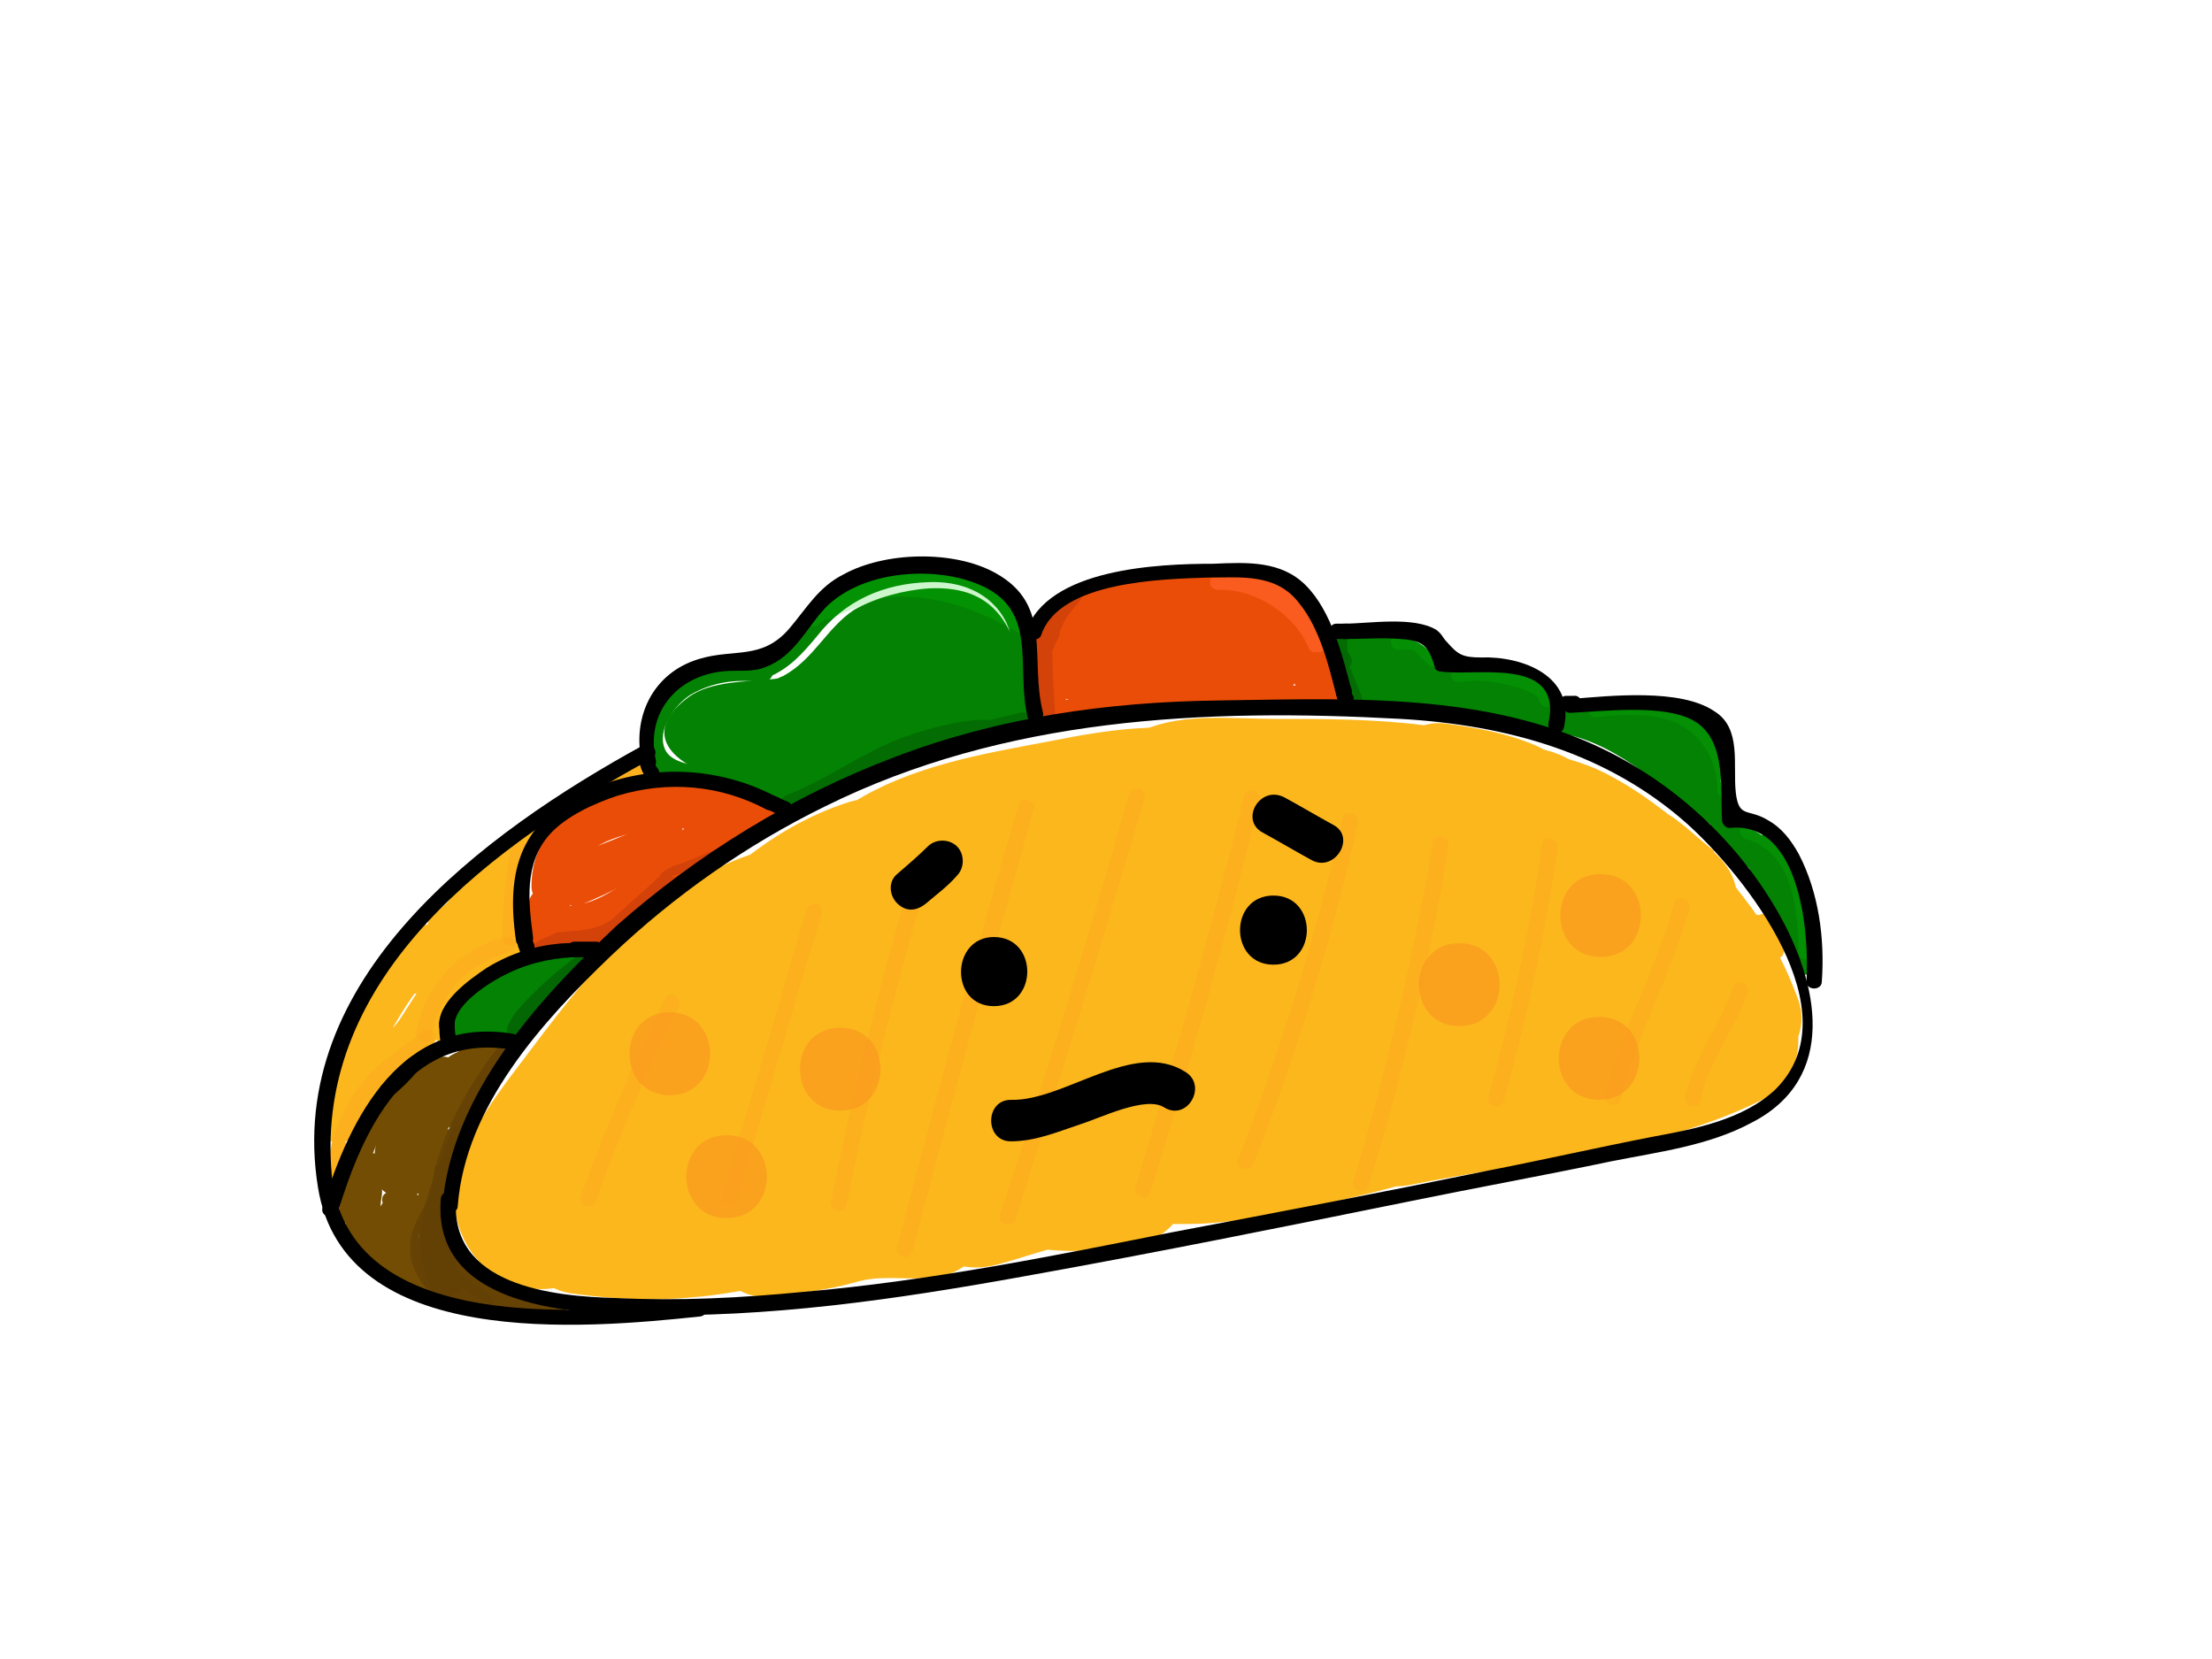 <?xml version="1.0" encoding="utf-8"?>
<!-- Generator: Adobe Illustrator 21.1.0, SVG Export Plug-In . SVG Version: 6.00 Build 0)  -->
<svg version="1.1" id="Layer_1" xmlns="http://www.w3.org/2000/svg" xmlns:xlink="http://www.w3.org/1999/xlink" x="0px" y="0px"
	 viewBox="0 0 144 108" style="enable-background:new 0 0 144 108;" xml:space="preserve">
<style type="text/css">
	.st0{fill:#038203;}
	.st1{opacity:0.23;}
	.st2{fill:#08BC08;}
	.st3{fill:#724D03;}
	.st4{opacity:0.8;}
	.st5{fill:#634105;}
	.st6{fill:#036803;}
	.st7{fill:#EA4D07;}
	.st8{fill:#D34209;}
	.st9{fill:#F95C1E;}
	.st10{opacity:0.2;}
	.st11{fill:#05D105;}
	.st12{fill:#FCB71D;}
	.st13{fill:#F9951E;}
	.st14{opacity:0.6;}
</style>
<g>
	<g>
		<g>
			<g>
				<path class="st0" d="M30.3,67.1c0.2-2.9,5.4-3.8,7.7-4.3c-0.2-0.3-0.3-0.6-0.5-0.8c-1.1,1.1-2.1,2.3-3.1,3.5
					c-0.4,0.5-0.7,1-1.3,1.1c-0.8,0.2-1.9,0-2.8,0.1c0.1,0.3,0.3,0.5,0.4,0.8c0.6-1.1,1.2-2.1,2.3-2.7c1-0.6,2.3-0.9,3.4-1.1
					c-0.2-0.3-0.3-0.6-0.5-0.8c-0.7,0.6-1.2,1.3-1.7,2c-1,1.3-1.7,1.4-3.2,1.4c0.1,0.3,0.2,0.6,0.3,0.9c1.3-0.9,2.3-1.9,3.7-2.6
					c-0.2-0.3-0.4-0.5-0.6-0.8c-0.3,0.3-1.4,2.2-1.7,2.1c0,0.3,0.1,0.6,0.1,0.9c0.4-0.2,0.4-0.2,0.7-0.6c0.3-0.6-0.6-1.1-0.9-0.5
					c-0.1,0.1-0.2,0.2-0.3,0.3c-0.4,0.2-0.3,0.8,0.1,0.9c1.5,0.3,1.8-1.5,2.7-2.4c0.4-0.4-0.1-1-0.6-0.8c-1.4,0.7-2.4,1.8-3.7,2.6
					c-0.4,0.3-0.3,0.9,0.3,0.9c0.9,0,2.1,0.3,2.8-0.3c1.1-0.8,1.8-2.5,2.8-3.5c0.4-0.4,0-0.9-0.5-0.8c-1.4,0.3-2.9,0.7-4.1,1.4
					c-1.1,0.7-1.7,1.8-2.2,2.9c-0.2,0.3,0,0.8,0.4,0.8c1.1-0.1,2.2-0.1,3.4,0c0.2,0,0.3-0.1,0.4-0.2c1.2-1.7,2.6-3.3,4.1-4.8
					c0.4-0.4,0-0.9-0.5-0.8c-2.8,0.5-8.1,1.6-8.4,5.2C29.3,67.7,30.3,67.7,30.3,67.1L30.3,67.1z"/>
			</g>
		</g>
		<g>
			<g>
				<path class="st0" d="M29.8,67.6c0.6,0,0.6-1,0-1C29.1,66.6,29.1,67.6,29.8,67.6L29.8,67.6z"/>
			</g>
		</g>
		<g>
			<g>
				<path class="st0" d="M29.7,67.7c0.6,0,0.6-1,0-1C29.1,66.7,29.1,67.7,29.7,67.7L29.7,67.7z"/>
			</g>
		</g>
		<g>
			<g>
				<path class="st0" d="M50,43.4c-2.3-0.4-5.8,0.1-7.1,2.5c-0.5,1-1,3.6-0.1,4.4c0.8,0.7,3.1,0.4,4.1,0.5c1.3,0.2,2.3,0.6,3.4,1.2
					c0.3,0.2,0.6,0.5,1,0.6c1,0.2,2.3-0.5,3.2-0.9c2-0.9,3.9-1.8,6-2.5c1.7-0.6,4.3-0.7,5.9-1.6c0.7-0.4,0.6-0.3,0.8-1
					c0.5-1.2-0.2-3.4-0.4-4.7c-0.2-1.3-0.5-2.7-1.6-3.6c-1.9-1.6-4.7-1.7-7-1.1c-1.5,0.3-3,0.8-4.2,1.7c-1.6,1.3-2.2,3.4-4.3,4.2
					c-0.6,0.2-0.3,1.2,0.3,1c1.4-0.6,2.2-1.5,3.2-2.7c1.8-2.3,4.3-3.4,7.2-3.5c2-0.1,4.1,0.6,5.1,2.6c0.6,1.3,0.6,3,0.7,4.4
					c0,0.6,0.1,1.2,0.1,1.8c-0.6,0.1-1.3,0.3-1.9,0.4c-1.1,0.3-2.1,0.5-3.2,0.9c-2,0.6-3.8,1.3-5.7,2.2c-1.2,0.6-2.9,1.7-4.3,1.3
					c-0.6-0.2-1.2-0.8-1.9-1.1c-1.5-0.6-5.3-0.1-6-1.6c-0.6-1.3,0.7-3,1.7-3.6c1.4-0.8,2.9-1,4.5-0.8C50.3,44.5,50.6,43.5,50,43.4
					L50,43.4z"/>
			</g>
		</g>
		<g>
			<g>
				<path class="st0" d="M53.1,47.5c3.2-1.8,7.7-9.1,9.3-1.8c0.7-0.9,1.4-1.9,2.2-2.8c-2.6,0.3-5,1.2-7.5,2.1
					c-0.4,0.1-5.1,2.4-4.7,2.5c0.6,0.7,1.1,1.4,1.7,2.2c-1,1.7-0.6,1.6,1.1-0.1c0.5-0.4,1.1-0.8,1.6-1.1c1.4-1,2.9-2.2,4.6-2.8
					c2.7-1,1.5-5.4-1.2-4.3c-3.1,1.2-6.5,2.3-9.8,2.8c-1.8,0.2-4.1,0.1-5.6,1.2c-4.3,3.2,1.4,5.7,4.4,5.4c2.8-0.4,2.9-4.9,0-4.5
					c-0.8,0.2-1.7,0.1-2.4-0.2c0.4,0.6,0.7,1.3,1.1,1.9c-1,1-0.9,1.4,0.2,1.1c0.4,0,0.9-0.1,1.3-0.3c1-0.1,2-0.1,2.9-0.2
					c2.9-0.5,6.2-1.8,9-2.8c-0.4-1.4-0.8-2.9-1.2-4.3c-2.9,1.1-5.3,2.9-7.8,4.8c-1.1,0.9-3,1.9-2.8,3.6c0.1,1.1,0.6,1.8,1.7,2.2
					c1.6,0.6,2.9-0.5,4.2-1.2c2.7-1.5,6.2-2.8,9.3-3.2c1.5-0.2,2.5-1.3,2.2-2.8c-0.8-3.9-1.9-6.8-6.4-6.6c-1.6,0.1-3.5,0.6-4.9,1.4
					c-1.8,1.2-2.6,3.2-4.6,4.3C48.2,45,50.5,48.9,53.1,47.5L53.1,47.5z"/>
			</g>
		</g>
		<g>
			<g>
				<path class="st0" d="M93.5,43.6c-0.2-0.5-0.5-0.9-0.8-1.3c-0.2,0.2-0.5,0.5-0.7,0.7c0.2,0.2,0.4,0.4,0.7,0.6
					c0.3,0.5,1.2,0.1,0.9-0.5c-1.4-2.3-3.9-1.7-6.2-1.6c-0.3,0-0.6,0.3-0.5,0.6c0.7,1.8,0,3.6,2.2,3.8c3.9,0.5,7.7,0.8,11.6,1.8
					c0.3,0.1,0.6-0.2,0.6-0.5c0.3-4.4-5.4-3.7-8.4-3.9c-0.6,0-0.6,1,0,1c1.9,0.1,7.5-0.2,7.4,2.9c0.2-0.2,0.4-0.3,0.6-0.5
					c-2.3-0.6-4.7-1.1-7.1-1.4c-1.1-0.2-2.7,0-3.8-0.4c-1.6-0.6-1.6-1.8-2.2-3.1c-0.2,0.2-0.3,0.4-0.5,0.6c1.7,0,4.2-0.8,5.3,1.1
					c0.3-0.2,0.6-0.3,0.9-0.5c-0.4-0.6-0.3-0.6-1-0.9c-0.4-0.2-1,0.2-0.7,0.7c0.3,0.4,0.6,0.8,0.8,1.3
					C92.9,44.7,93.8,44.2,93.5,43.6L93.5,43.6z"/>
			</g>
		</g>
		<g>
			<g>
				<path class="st0" d="M88.3,42.1c-0.2-0.2-0.3-0.4-0.5-0.6c-0.3-0.6-1.1-0.1-0.9,0.5c0.6,1.2,0.3,2.4,0.7,3.6
					c0.1,0.3,0.4,0.4,0.7,0.3c1.3-0.6,3.4-0.4,4.7,0c0.6,0.2,0.9-0.8,0.3-1c-1.7-0.5-3.9-0.7-5.5,0.1c0.2,0.1,0.5,0.2,0.7,0.3
					c-0.2-0.7-0.1-1.4-0.2-2.1c-0.1-0.6-0.3-1.2-0.6-1.8c-0.3,0.2-0.6,0.3-0.9,0.5c0.2,0.4,0.5,0.7,0.9,1
					C88.3,43.3,88.8,42.5,88.3,42.1L88.3,42.1z"/>
			</g>
		</g>
		<g>
			<g>
				<path class="st0" d="M87.8,42.2c-0.3,1.7,0.6,2.6,2.3,2.9c1.6,0.3,3.3,0.3,5,0.6c1.7,0.4,3.3,0.8,5,1.3c0.6,0.2,0.8-0.6,0.4-0.9
					c-1-0.7-2.1-1.5-3.3-1.8c-1.4-0.4-2.8-0.1-4.2-0.5c0,0.3-0.1,0.7-0.1,1c2.2,0.3,4.3,0.7,6.4,1.2c0.6,0.2,0.9-0.8,0.3-1
					c-2.1-0.6-4.3-0.5-6.5-1c-0.5-0.1-3-0.6-3.2-1.1c0.5,0,0.9,0,1.4,0.2c-0.4-0.2-0.8-0.4-1.3-0.6c-0.1,0.3-0.2,0.6-0.3,0.9
					c0.6,0,1.3,0.1,1.9,0.3c0.6,0.1,0.9-0.8,0.3-1c-0.7-0.1-1.4-0.3-2.2-0.3c-0.5,0-0.7,0.7-0.3,0.9c0.7,0.3,3,1.9,3.3,0.2
					c0.3-1.9-2.9-1.8-3.9-1.6c-0.2,0-0.3,0.2-0.3,0.3c-1,3,9.2,3.3,10.7,3.7c0.1-0.3,0.2-0.6,0.3-1c-2.2-0.6-4.4-1-6.7-1.2
					c-0.6-0.1-0.6,0.8-0.1,1c1,0.3,1.8,0.3,2.8,0.4c1.8,0.2,3.1,0.8,4.5,1.8c0.1-0.3,0.3-0.6,0.4-0.9c-1.8-0.5-3.6-1-5.4-1.4
					c-1.2-0.2-6.4-0.5-6.1-2.3C88.9,41.9,88,41.6,87.8,42.2L87.8,42.2z"/>
			</g>
		</g>
		<g>
			<g>
				<path class="st0" d="M101.7,46.6c0,0.2,0,0.4-0.1,0.5c-0.1,0.3,0,0.7,0.3,0.7c3.6,0.7,6.8,3.9,9.6,6c0.3,0.2,0.9,0.1,0.9-0.4
					c-0.2-1.7-0.5-3.3-0.9-5c-0.3,0.1-0.6,0.2-1,0.3c0.2,0.6,0.4,1.3,0.6,1.9c0.2,0.5,1,0.5,1-0.1c-0.1-2.4-0.9-3.7-3.2-4.4
					c-2.3-0.8-5.2-0.9-7.5,0.1c-0.4,0.2-0.2,0.8,0.1,0.9c3.3,1.3,6.5,2.7,9,5.3c0.3,0.3,0.9,0.1,0.9-0.4c0-1.7,0.2-4.1-1.7-4.9
					c-1.9-0.9-5-1.4-7.1-1.1c-0.4,0.1-0.7,0.7-0.3,0.9c1.1,0.6,2.3,0.8,3.4,1.2c1.6,0.6,3,1.5,4.3,2.6c0.2,0.2,0.6,0.2,0.8-0.1
					c0.5-0.9-0.4-1.6-1-2.2c-1-0.9-2-1.3-3.3-1c-0.5,0.1-0.5,0.9,0,1c1,0.1,3.2,0,3.7,1c0.3,0.6,1.2,0.1,0.9-0.5
					c-0.8-1.5-2.9-1.3-4.3-1.5c0,0.3,0,0.6,0,1c1.1-0.1,1.9,0.3,2.5,1c0.2,0.3,0.5,0.5,0.7,0.8c0.3,0,0.5-0.1,0.8-0.1
					c-1.1-0.9-2.2-1.7-3.5-2.3c-1.4-0.7-3-0.8-4.4-1.6c-0.1,0.3-0.2,0.6-0.3,0.9c1.6-0.2,3.1,0.2,4.7,0.5c1.1,0.2,2.3,0.3,2.9,1.6
					c0.4,0.8,0.2,2.1,0.2,2.9c0.3-0.1,0.6-0.2,0.9-0.4c-2.6-2.7-6-4.2-9.4-5.6c0,0.3,0.1,0.6,0.1,0.9c1.6-0.7,3.6-0.6,5.2-0.3
					c2.3,0.4,3.8,1.3,3.9,3.8c0.3,0,0.7-0.1,1-0.1c-0.2-0.6-0.4-1.3-0.6-1.9c-0.2-0.6-1.1-0.4-1,0.3c0.4,1.6,0.6,3.1,0.8,4.7
					c0.3-0.1,0.6-0.2,0.9-0.4c-2.9-2.3-6.3-5.5-10-6.3c0.1,0.2,0.2,0.5,0.3,0.7c0.2-0.5,0.3-0.5,0.2-1C102.6,46,101.6,46,101.7,46.6
					L101.7,46.6z"/>
			</g>
		</g>
		<g>
			<g>
				<path class="st0" d="M111.5,54.2c1.3,1.3,2.7,2.6,4,4c1.4,1.5,1.1,3.1,1.7,4.9c0.3-0.1,0.6-0.3,0.9-0.4c-1-2.1-2.2-4.1-3.6-5.9
					c-0.3,0.2-0.5,0.4-0.8,0.6c1.1,1.1,2.2,2.2,3.2,3.5c0.4,0.5,1.1-0.2,0.7-0.7c-1-1.2-2.1-2.4-3.2-3.5c-0.4-0.4-1.1,0.1-0.8,0.6
					c1.4,1.9,2.6,3.9,3.6,5.9c0.2,0.5,1.1,0.2,0.9-0.4c-0.5-1.6-0.3-3.1-1.3-4.5c-1.3-1.8-3.2-3.3-4.7-4.8
					C111.7,53,111,53.7,111.5,54.2L111.5,54.2z"/>
			</g>
		</g>
		<g>
			<g>
				<path class="st0" d="M117.5,58.9c-0.1-1.3-0.7-2.4-1.6-3.4c-1-1.1-1.9-1.7-3.3-2.1c-0.4-0.1-0.9,0.5-0.5,0.8
					c0.8,0.7,1.7,1.4,2.5,2c0.5,0.4,0.9,0.9,1.5,0.8c0.2,0,0.3-0.2,0.3-0.3c0.2-0.8-0.7-1.6-1.2-2.2c-0.4-0.5-1.1,0.2-0.7,0.7
					c0.2,0.2,1,1,0.9,1.2c0.1-0.1,0.2-0.2,0.3-0.3c-0.1,0-1.3-1.1-1.4-1.2c-0.5-0.4-1.1-0.9-1.6-1.3c-0.2,0.3-0.3,0.6-0.5,0.8
					c1.2,0.3,1.9,0.7,2.7,1.6c0.7,0.8,1.4,1.8,1.5,2.9C116.5,59.5,117.5,59.5,117.5,58.9L117.5,58.9z"/>
			</g>
		</g>
		<g>
			<g>
				<path class="st0" d="M110.4,51.5c0.6,0,0.6-1,0-1C109.8,50.5,109.8,51.5,110.4,51.5L110.4,51.5z"/>
			</g>
		</g>
		<g class="st1">
			<g>
				<path class="st2" d="M103.9,46.7c1.7-0.2,3.5-0.3,5.1,0.3c1.8,0.8,2.8,2.5,2.8,4.5c0,0.6,1,0.6,1,0c0-1.9-0.8-3.6-2.3-4.8
					c-1.9-1.4-4.4-1.3-6.6-1.1C103.2,45.7,103.2,46.7,103.9,46.7L103.9,46.7z"/>
			</g>
		</g>
		<g class="st1">
			<g>
				<path class="st2" d="M113.6,54.6c3.2,0.9,3.4,4.7,3.5,7.4c0,0.6,1,0.6,1,0c0-3.3-0.5-7.3-4.2-8.4
					C113.3,53.4,113,54.4,113.6,54.6L113.6,54.6z"/>
			</g>
		</g>
		<g class="st1">
			<g>
				<path class="st2" d="M95,44.4c0.9-0.1,1.8-0.1,2.7,0.1c0.5,0.1,2.4,0.5,2.5,1.1c0.1,0.6,1.1,0.6,1,0c-0.1-1.1-1.2-1.4-2.1-1.7
					c-1.3-0.5-2.7-0.6-4.1-0.5C94.3,43.5,94.3,44.5,95,44.4L95,44.4z"/>
			</g>
		</g>
		<g class="st1">
			<g>
				<path class="st2" d="M91,42.3c0.2,0,0.5,0,0.7,0c0.2,0,0.3,0,0.4,0.1c0.3,0.3,0.6,0.6,0.9,0.9c0.5,0.4,1.2-0.3,0.7-0.7
					c-0.4-0.3-0.7-0.8-1.2-1.1c-0.4-0.3-1.1-0.2-1.6-0.2C90.4,41.3,90.4,42.3,91,42.3L91,42.3z"/>
			</g>
		</g>
		<g>
			<g>
				<path class="st3" d="M25.6,73.6c-0.2,0.6-0.4,0.9-0.8,1.3c1,0.3,2,0.5,3,0.8c-0.2-0.9,0.7-1.6,1.3-2.2c0.8-0.7,1.6-1.4,2.5-2.1
					c0.8-0.6,0.6-1.9,0-2.5c-0.7-0.8-1.8-0.6-2.5,0c-2.5,2-5.4,4.3-4.6,7.8c0.3,1.4,2.1,1.6,3,0.8c0.9-0.8,1.4-1.7,1.8-2.9
					C29.7,72.3,26.2,71.4,25.6,73.6L25.6,73.6z"/>
			</g>
		</g>
		<g>
			<g>
				<path class="st3" d="M32.1,70.2c0.5-0.2,0.9-0.6,1.2-1c0.4-0.5-0.1-1.4-0.8-1.4c-0.7,0.1-1.5,0.2-2.2,0.4
					c-1.1,0.2-0.7,2,0.5,1.7c0.6-0.1,1.2-0.2,1.7-0.3c-0.3-0.5-0.5-0.9-0.8-1.4c-0.1,0.2-0.4,0.3-0.6,0.4c-0.4,0.2-0.5,0.8-0.3,1.2
					C31.1,70.3,31.6,70.4,32.1,70.2L32.1,70.2z"/>
			</g>
		</g>
		<g>
			<g>
				<path class="st3" d="M28.5,69.1c-1,0.3-1.7,0.7-2.3,1.6c-0.4,0.5,0.5,1,0.9,0.5c0.6-0.8,1.5-0.6,1.9-1.6
					c0.2-0.4-0.3-0.7-0.6-0.6c-1.8,0.3-3.2,2.2-4.1,3.7c-1.2,1.9-1.8,4.1-2.3,6.3c-0.1,0.6,0.8,0.9,1,0.3c0.4-1.7,0.9-3.4,1.6-5
					c0.8-1.5,2.2-4,4-4.3c-0.2-0.2-0.4-0.4-0.6-0.6c-0.1,0.3-1.5,0.9-1.8,1.3c0.3,0.2,0.6,0.3,0.9,0.5c0.4-0.6,1-1,1.7-1.1
					C29.4,69.9,29.1,68.9,28.5,69.1L28.5,69.1z"/>
			</g>
		</g>
		<g>
			<g>
				<path class="st3" d="M29.4,68.9c-0.8-0.3-1.6,0-2.1,0.7c-0.3,0.4-0.6,0.6-1,0.8c-0.3,0.2-0.6,0.4-0.8,0.8
					c-0.3,0.6,0.5,1.1,0.9,0.5c0.3-0.4,0.9-0.6,1.3-0.9c0.5-0.5,0.7-1.2,1.6-1C29.7,70,30,69.1,29.4,68.9L29.4,68.9z"/>
			</g>
		</g>
		<g>
			<g>
				<path class="st3" d="M26.6,71.3c0-0.3,0.3-0.4,0.5-0.5c0.6-0.3,0.1-1.2-0.5-0.9c-0.4,0.3-0.8,0.6-0.9,1.1
					C25.5,71.7,26.4,72,26.6,71.3L26.6,71.3z"/>
			</g>
		</g>
		<g>
			<g>
				<path class="st3" d="M29.6,72.2c-0.7,2.8-2.2,6.4-1,9.2c1.2,2.7,5,3.6,7.5,4.4c0.6,0.2,0.9-0.8,0.3-1c-2.4-0.7-6.4-1.7-7.1-4.4
					c-0.6-2.5,0.7-5.6,1.3-8C30.8,71.8,29.8,71.5,29.6,72.2L29.6,72.2z"/>
			</g>
		</g>
		<g>
			<g>
				<path class="st3" d="M34.7,84.6c-2.5,0.1-5.6-0.6-7.9-1.6c-1.8-0.8-3.6-2.1-3.2-4.4c0.1-0.9,1-1.9,1.2-2.9
					c0.1-0.6-0.8-0.9-1-0.3c-0.3,1.4-1.5,2.7-1.3,4.2c0.1,1.2,1,2.3,1.9,3c2.6,2.1,7,3,10.3,2.9C35.3,85.6,35.3,84.6,34.7,84.6
					L34.7,84.6z"/>
			</g>
		</g>
		<g>
			<g>
				<path class="st3" d="M23.6,77.1c0.2,1.2-0.7,2.3-0.2,3.5c0.2,0.6,0.7,1.1,1.2,1.5c2,1.5,4.8,2.3,7.1,3c0.1-0.3,0.2-0.6,0.3-1
					c-1.4-0.3-2.3-1.3-2.9-2.6c-0.6-1.3-1.2-3.2-0.6-4.5c-0.3,0-0.6,0-0.9,0c0.1,0.3,0.1,0.7,0.2,1c0.3,0,0.7,0,1,0c0-0.5,0-1,0-1.5
					c0-0.6-1-0.6-1,0c0,0.5,0,1,0,1.5c0,0.6,1,0.6,1,0c0-0.6-0.1-1-0.3-1.5c-0.1-0.3-0.7-0.3-0.9,0c-1.4,3,0.9,7.8,4.2,8.6
					c0.6,0.1,0.9-0.8,0.3-1c-2.1-0.6-4.2-1.3-6.1-2.4c-1.2-0.7-1.7-1.4-1.4-2.8c0.1-0.8,0.3-1.3,0.2-2
					C24.5,76.2,23.5,76.5,23.6,77.1L23.6,77.1z"/>
			</g>
		</g>
		<g>
			<g>
				<path class="st3" d="M24.1,77.1c0.1,0.7-0.2,1.4-0.2,2.2c0.1,0.7,0.4,1.3,0.9,1.8c0.9,1.1,2.3,1.7,3.5,2.3
					c0.5,0.2,1-0.3,0.6-0.8c-0.7-0.8-1.6-1.2-2.4-1.8c-0.8-0.6-1.1-1.3-0.6-2.3c0.3-0.6,0.5-0.8,0.5-1.5c-0.3,0.1-0.6,0.2-0.9,0.3
					c0.4,0.6,1,0.9,1.4,1.4c0.4,0.5,0.5,2.1,0.3,2.8c0.1-0.1,0.2-0.2,0.3-0.3c0.2,0-0.8-1.7-0.8-1.7c-0.1-0.1-0.2-0.3-0.3-0.4
					c-0.3-0.2-0.3-0.2-0.2,0.1c0.1,0.3,0.1,0.6,0.1,0.9c-0.3-0.1-0.4-0.3-0.2-0.8c0.4-0.5-0.3-1.2-0.7-0.7c-0.7,0.9-0.3,2.8,1.1,2.7
					c1.3-0.1,0.8-2.8,0.2-3.4c-1-1-1.7,0.6-1.4,1.4c0.2,0.4,0.5,0.7,0.7,1.1c0.2,0.3,0.3,0.7,0.5,1.1c0.3,0.5,0.6,0.8,1.2,0.7
					c0.2,0,0.3-0.2,0.3-0.3c0.2-0.8,0.2-2.1,0.1-2.9c-0.2-1-1.3-1.3-1.9-2.1c-0.3-0.4-1-0.3-0.9,0.3c0.1,0.8-0.8,1.4-0.9,2.2
					c0,0.6,0.2,1.1,0.5,1.5c0.8,1.1,2.2,1.5,3.1,2.5c0.2-0.3,0.4-0.5,0.6-0.8c-1.2-0.5-2.4-1.1-3.2-2.1c-0.6-0.7-0.7-1.4-0.6-2.3
					c0.1-0.5,0.1-0.9,0-1.3C25,76.2,24,76.5,24.1,77.1L24.1,77.1z"/>
			</g>
		</g>
		<g>
			<g>
				<path class="st3" d="M25.4,79.1c0.6,0,0.6-1,0-1C24.7,78.1,24.7,79.1,25.4,79.1L25.4,79.1z"/>
			</g>
		</g>
		<g>
			<g>
				<path class="st3" d="M25.4,78.6c0.6,0,0.6-1,0-1C24.7,77.6,24.7,78.6,25.4,78.6L25.4,78.6z"/>
			</g>
		</g>
		<g class="st4">
			<g>
				<path class="st5" d="M32.4,68.2c-2.5,3.2-5.1,8.1-4.3,12.3c0.8,3.9,4.7,5.2,8.3,5.3c0.6,0,0.6-1,0-1c-1.6,0-3-0.5-4.5-1.1
					c-2.2-0.9-3-2.8-2.9-5.1c0.1-3.5,2-7,4.1-9.7C33.4,68.4,32.7,67.7,32.4,68.2L32.4,68.2z"/>
			</g>
		</g>
		<g class="st4">
			<g>
				<path class="st5" d="M28.1,80.5c0,1,0.3,1.9,0.9,2.7c0.3,0.4,0.6,0.7,0.9,1c0.4,0.3,1.1,0.6,1.3,1c0.2-0.2,0.5-0.5,0.7-0.7
					c-0.9-0.6-1.9-1-3.1-1.1c-0.6-0.1-0.6,0.9,0,1c0.9,0.1,1.8,0.4,2.6,0.9c0.4,0.3,0.9-0.3,0.7-0.7c-0.4-0.7-1.3-1-1.8-1.5
					c-0.8-0.7-1.2-1.7-1.3-2.7C29,79.9,28,79.9,28.1,80.5L28.1,80.5z"/>
			</g>
		</g>
		<g class="st4">
			<g>
				<path class="st5" d="M30.1,83.3c-0.2-0.3-0.3-0.8-0.4-1.1c-0.1-0.4-0.2-0.7-0.4-1.1c-0.2-0.5-1-0.4-1,0.1c0,0.5,0,1,0.1,1.6
					c0,0.3,0.3,0.9,0.2,1.2c0.1-0.1,0.2-0.2,0.2-0.3c0,0-0.1,0-0.1,0.1c0.1,0,0.3,0,0.4-0.1c0,0,0.1-2.8,0.1-3c0-0.6-1-0.6-1,0
					c0,0.9,0,1.8-0.1,2.7c0,0.5,0,1.2,0.7,1.3c0.5,0.1,0.8-0.3,0.8-0.8c0-0.4-0.2-0.8-0.2-1.2c-0.1-0.5-0.1-1-0.1-1.5
					c-0.3,0-0.7,0.1-1,0.1c0.3,0.8,0.5,1.9,1,2.6C29.7,84.6,30.4,83.8,30.1,83.3L30.1,83.3z"/>
			</g>
		</g>
		<g class="st4">
			<g>
				<path class="st5" d="M28,78c-0.1,1.2-0.2,2.5-0.2,3.7c0,0.9-0.1,1.7,0.3,2.5c0.3,0.6,1.2,0.1,0.9-0.5c-0.4-0.8-0.2-2-0.2-2.9
					c0-0.9,0.1-1.9,0.2-2.8C29.1,77.4,28.1,77.4,28,78L28,78z"/>
			</g>
		</g>
		<g class="st4">
			<g>
				<path class="st5" d="M29.4,73.6c-1.1,3.1-3.3,7.2-1.2,10.3c0.4,0.5,1.2,0,0.9-0.5c-1.9-2.8,0.2-6.8,1.3-9.5
					C30.6,73.3,29.6,73,29.4,73.6L29.4,73.6z"/>
			</g>
		</g>
		<g class="st4">
			<g>
				<path class="st5" d="M28.3,76.2c0.1,1.8-1.5,3-1.6,4.8c-0.1,1.2,0.5,2.3,1.3,3.2c0.4,0.5,1.1-0.2,0.7-0.7c-1.3-1.6-1-3-0.1-4.7
					c0.5-0.9,0.8-1.7,0.7-2.7C29.2,75.6,28.2,75.6,28.3,76.2L28.3,76.2z"/>
			</g>
		</g>
		<g>
			<g>
				<path class="st6" d="M33.9,67.3c0.4-0.9,1.1-1.5,1.8-2.1c0.8-0.7,1.6-1.4,2.4-2.1c0.5-0.4,0-1.3-0.5-0.9
					c-0.9,0.7-1.8,1.4-2.6,2.2c-0.7,0.7-1.5,1.4-1.9,2.3C32.7,67.4,33.6,67.9,33.9,67.3L33.9,67.3z"/>
			</g>
		</g>
		<g class="st4">
			<g>
				<path class="st6" d="M51.5,52.8c2.8-1.1,5.2-3,8.1-4c1.5-0.5,3.1-0.9,4.7-1.1c0.8-0.1,1.8,0.1,2.5-0.4c0.5-0.3,0.2-1.1-0.4-0.9
					c-3.6,0.9-7.4,1.6-10.7,3.3c-0.6,0.3-0.1,1.2,0.5,0.9c3.2-1.7,6.9-2.3,10.4-3.2c-0.1-0.3-0.3-0.6-0.4-0.9
					c-0.7,0.5-2.1,0.3-3,0.4c-1.5,0.2-3,0.6-4.4,1.1c-2.7,1-5,2.8-7.7,3.8C50.6,52.1,50.9,53,51.5,52.8L51.5,52.8z"/>
			</g>
		</g>
		<g class="st4">
			<g>
				<path class="st6" d="M86.9,42.9c-0.1,1.1,0.3,2.2,1,3.1c0.3,0.4,1,0,0.8-0.5c-0.2-0.6-0.5-1.2-0.7-1.8c-0.2-0.6-1.2-0.3-1,0.3
					c0.2,0.6,0.5,1.2,0.7,1.8c0.3-0.2,0.6-0.3,0.8-0.5c-0.6-0.7-0.8-1.5-0.7-2.4C88,42.2,87,42.3,86.9,42.9L86.9,42.9z"/>
			</g>
		</g>
		<g class="st4">
			<g>
				<path class="st6" d="M86.8,41.7c-0.1,0.6,0,1.2,0.4,1.7c0.4,0.5,1.1-0.2,0.7-0.7c-0.2-0.2-0.2-0.4-0.2-0.7
					C87.9,41.3,86.9,41,86.8,41.7L86.8,41.7z"/>
			</g>
		</g>
		<g>
			<g>
				<path class="st7" d="M38.2,56c0.6,0,0.6,0.5,0.5-0.3c-0.1-0.6-0.7-1-1.3-1c-1.6-0.1-2,1.4-2.7,2.5c0.8,0.2,1.7,0.5,2.5,0.7
					c0-4.4,7.8-4.3,10.5-3.6c-0.1-0.8-0.2-1.6-0.3-2.5c-3.5,1.7-7,7.9-11.3,7.1c0.3,0.3,0.6,0.6,0.9,0.9c0-0.2,0-0.5,0-0.7
					c-0.9,0-1.8,0-2.7,0c-0.1,0.4-0.1,0.8-0.2,1.3c-0.4,1.4,1.8,2.4,2.5,1c0-0.1,0.1-0.2,0.1-0.3c0.7-1.6-1.6-2.9-2.3-1.4
					c0,0.1-0.1,0.2-0.1,0.3c0.8,0.3,1.6,0.7,2.5,1c0.2-0.9,0.3-1.1,0.3-2c0-1.7-2.7-1.7-2.7,0c0,0.5-0.1,1,0.1,1.5
					c0.1,0.4,0.5,0.9,0.9,0.9c6,1.1,8.8-5.2,13.4-7.4c1.1-0.5,0.7-2.2-0.3-2.5c-4.6-1.2-13.9-0.4-13.9,6.2c0,1.3,1.8,1.8,2.5,0.7
					c0,0.1,0.7-1.2,0.4-1.2c-0.4-0.3-0.9-0.7-1.3-1c0.3,1.3,0.5,2.3,2.1,2.2C39.9,58.6,39.9,55.9,38.2,56L38.2,56z"/>
			</g>
		</g>
		<g>
			<g>
				<path class="st7" d="M37.5,58.2c-0.1,0-0.3,0-0.4,0c0.1,0.3,0.2,0.6,0.3,0.9c1.3-0.6,2.7-1.1,3.9-2c1-0.7,1.8-2.1,2.9-2.6
					c0.5-0.2,0.2-0.9-0.3-0.9c-1.7-0.1-3.8,1.1-5.4,1.6c-0.4,0.1-0.5,0.9,0,1c1.5,0.3,2.7,0,4.2-0.7c-0.2-0.3-0.3-0.6-0.5-0.9
					c-1.1,0.8-2.3,1.7-3.5,2.5c-0.4,0.3-0.3,1,0.3,0.9c1.6-0.1,3.5-1.2,3.5-3c0-0.3-0.2-0.5-0.5-0.5c-1.2,0.1-2.3,1.2-3.1,1.9
					c-0.3,0.3-0.1,0.9,0.4,0.9c1-0.1,1.5-0.3,2.1-1.1c0.2-0.3,0.1-0.9-0.4-0.9c-0.9,0.1-0.8,0-1.6,0.4c-0.5,0.3-0.1,1,0.4,0.9
					c2.1-0.3,4.1-0.8,6.1-1.4c1.6-0.5,2.9-1.7,4.6-1.9c0-0.3-0.1-0.7-0.1-1c-0.3,0.1-0.6,0.2-0.9,0.2c0.2,0.2,0.4,0.3,0.6,0.5
					c0-0.2,0-0.5,0-0.7c0-0.6-1-0.6-1,0c0,0.2,0,0.5,0,0.7c0,0.3,0.3,0.6,0.6,0.5c0.3-0.1,0.6-0.2,0.9-0.2c0.5-0.1,0.4-1-0.1-1
					c-1.6,0.1-2.5,0.9-3.9,1.6c-2.1,1-4.7,1.4-6.9,1.7c0.1,0.3,0.3,0.6,0.4,0.9c0.4-0.1,0.7-0.2,1.1-0.3c-0.1-0.3-0.2-0.6-0.4-0.9
					c-0.5,0.3-0.9,0.5-1.4,0.8c0.1,0.3,0.2,0.6,0.4,0.9c0.5-0.5,1.1-1,1.7-1.3c-0.4-0.9-1.2-0.5-2.3,1.2c0.1,0.3,0.2,0.6,0.3,0.9
					c1.2-0.8,2.3-1.6,3.5-2.5c0.5-0.4,0.1-1.1-0.5-0.9c-1.1,0.6-2.2,0.8-3.4,0.6c0,0.3,0,0.6,0,1c1.4-0.5,3.6-1.7,5.1-1.6
					c-0.1-0.3-0.2-0.6-0.3-0.9c-1.2,0.5-1.8,1.8-2.9,2.6c-1.2,0.8-2.5,1.4-3.9,2c-0.5,0.2-0.2,0.9,0.3,0.9c0.1,0,0.3,0,0.4,0
					C38.1,59.2,38.1,58.2,37.5,58.2L37.5,58.2z"/>
			</g>
		</g>
		<g>
			<g>
				<path class="st7" d="M87.3,44.7c-0.7-2.4-1.1-4.5-3.2-6c-2.3-1.6-4.6-0.8-7.2-1.2c-0.1,0.6-0.2,1.2-0.2,1.8c0.7,0,1.4,0,2.1,0
					c1.2,0,1.2-1.8,0-1.8c-3.3,0-6.8-0.1-9.6,2c-2.4,1.7-1.8,4-1.8,6.7c0,0.5,0.4,0.9,0.9,0.9c3.1-0.1,6.2-0.9,9.3-1
					c2.6-0.1,5.3,0.2,7.9,0c0.5,0,1.1-0.6,0.9-1.1c-1-3-3.6-5.8-6.8-6.1c-3.4-0.4-8.1-0.2-10.4,2.9c-5.5,7.2,12.3,2.4,14.1,3.1
					c0.6,0.2,1.3-0.5,1.1-1.1c-1.7-4.7-12.9-5-15.1-0.6c-0.3,0.7,0.1,1.3,0.8,1.4c3.6,0.4,7.6,0,11.2-0.7c0.8-0.2,0.9-1.6,0-1.7
					c-3.1-0.5-5.9-0.9-9-0.3c-1.1,0.2-0.7,2,0.5,1.7c2.8-0.6,5.2-0.1,8,0.3c0-0.6,0-1.2,0-1.7c-3.4,0.6-7.3,1-10.7,0.6
					c0.3,0.5,0.5,0.9,0.8,1.4c1.4-2.7,10.6-2.9,11.8,0.2c0.4-0.4,0.7-0.7,1.1-1.1c-3-1.2-7.6,0.6-10.7,0.9c-0.8,0.1-1.5,0.2-2.3,0.1
					c0.5-0.8,0.9-1.6,1.4-2.5c1-0.8,3.6-0.8,4.9-0.9c3.4-0.2,6.5,1.3,7.7,4.8c0.3-0.4,0.6-0.8,0.9-1.1c-2.7,0.1-5.3-0.1-7.9,0
					c-3.1,0.1-6.2,0.9-9.3,1c0.3,0.3,0.6,0.6,0.9,0.9c0-3.1-0.3-4.9,2.9-6.1c2.2-0.8,4.4-0.7,6.7-0.7c0-0.6,0-1.2,0-1.8
					c-0.7,0-1.4,0.1-2.1,0c-1,0-1.3,1.6-0.2,1.8c1.1,0.2,2.1,0.2,3.3,0.2c2,0.1,2.9,0.2,4.1,1.9c1,1.4,1.3,2.3,1.7,3.9
					C85.8,46.3,87.6,45.8,87.3,44.7L87.3,44.7z"/>
			</g>
		</g>
		<g>
			<g>
				<path class="st7" d="M83.5,38.1c-0.2,0-0.5-0.1-0.7-0.1c-0.3-0.1-0.6,0-0.9-0.1c-0.6-0.2-1-0.5-1.7-0.6c-1.2,0-1.2,1.8,0,1.8
					c0.3,0,0.5,0.2,0.8,0.3c0.3,0.1,0.6,0.2,0.9,0.3c0.5,0.1,1.1,0.2,1.7,0.2C84.7,39.8,84.7,38,83.5,38.1L83.5,38.1z"/>
			</g>
		</g>
		<g>
			<g>
				<path class="st7" d="M82.4,39.4c1.2,0,1.2-1.8,0-1.8C81.2,37.6,81.2,39.4,82.4,39.4L82.4,39.4z"/>
			</g>
		</g>
		<g>
			<g>
				<path class="st8" d="M36.7,61.7c1.4-0.2,2.5,0,3.5-0.9c1.2-1,2.3-2,3.5-3.1c0.5-0.4-0.2-1.1-0.7-0.7c-1,0.9-2.1,1.9-3.1,2.8
					c-1,0.8-2.2,0.7-3.5,1C35.8,60.9,36.1,61.8,36.7,61.7L36.7,61.7z"/>
			</g>
		</g>
		<g>
			<g>
				<path class="st8" d="M67.5,41.9c0,1.6,0.1,3.2,0.2,4.8c0.1,0.6,1.1,0.6,1,0c-0.1-1.6-0.2-3.2-0.2-4.8
					C68.5,41.2,67.5,41.2,67.5,41.9L67.5,41.9z"/>
			</g>
		</g>
		<g>
			<g>
				<path class="st8" d="M68,40.9c0,0.2-0.1,0.3-0.3,0.4c-0.6,0.2-0.4,1.2,0.3,1c0.5-0.2,0.9-0.5,1-1.1C69,40.5,68.1,40.3,68,40.9
					L68,40.9z"/>
			</g>
		</g>
		<g>
			<g>
				<path class="st8" d="M68.3,39.9c0,0.3-0.2,0.5-0.3,0.8c-0.4,0.5,0.5,1,0.9,0.5c0.3-0.4,0.4-0.8,0.5-1.3
					C69.4,39.2,68.4,39.2,68.3,39.9L68.3,39.9z"/>
			</g>
		</g>
		<g>
			<g>
				<path class="st8" d="M69.6,39.1c-0.6,0.4-1.1,0.9-1.4,1.6c-0.1,0.1,0.2,0.2,0.2,0.1c0.3-0.6,0.7-1.1,1.3-1.5
					C69.9,39.2,69.7,39,69.6,39.1L69.6,39.1z"/>
			</g>
		</g>
		<g>
			<g>
				<path class="st8" d="M69.4,39.9c0-0.2,0-0.3,0.2-0.4c0.2-0.1,0.2-0.1,0.4-0.1c0-0.1,0-0.2-0.1-0.2c-0.5,0.2-0.5,0.5-0.9,0.8
					c0.1,0.1,0.1,0.1,0.2,0.2c0.2-0.4,0.5-0.8,0.9-1.1c-0.1,0-0.1-0.1-0.2-0.1c0,0.2-0.4,0.5-0.6,0.7c-0.2,0.2-0.3,0.4-0.4,0.6
					c-0.1,0.1,0.1,0.3,0.2,0.1c0.2-0.3,0.4-0.6,0.6-0.9c0.2-0.2,0.3-0.3,0.4-0.5c0-0.1-0.1-0.2-0.2-0.1c-0.4,0.3-0.8,0.7-1,1.2
					c-0.1,0.1,0.1,0.3,0.2,0.2c0.3-0.3,0.3-0.6,0.7-0.8c0.2-0.1,0.1-0.3-0.1-0.2c-0.5,0.1-0.9,0.2-0.8,0.8
					C69.1,40.1,69.4,40.1,69.4,39.9L69.4,39.9z"/>
			</g>
		</g>
		<g>
			<g>
				<path class="st8" d="M70.2,38.9c-0.4,0.5-0.8,0.9-1.1,1.4c-0.3,0.6-0.5,1.2-0.7,1.8c0,0.2,0.2,0.2,0.2,0.1
					c0.2-0.6,0.4-1.2,0.7-1.8c0.3-0.5,0.7-0.9,1.1-1.4C70.4,39,70.3,38.8,70.2,38.9L70.2,38.9z"/>
			</g>
		</g>
		<g>
			<g>
				<path class="st8" d="M36.6,60.8c-0.5-0.1-1,0.4-1.4,0.8c-0.1,0.1,0,0.3,0.2,0.2c0.3-0.2,0.7-0.4,1.1-0.6
					c0.1-0.1,0.1-0.3-0.1-0.2c-0.4,0.2-0.8,0.3-1.2,0.6c0.1,0.1,0.1,0.1,0.2,0.2c0.2-0.3,0.7-0.8,1.1-0.7
					C36.7,61.1,36.8,60.9,36.6,60.8L36.6,60.8z"/>
			</g>
		</g>
		<g>
			<g>
				<path class="st8" d="M43.3,57.1c0.6-0.1,1.1-0.2,1.7-0.4c0.2,0,0.1-0.3-0.1-0.2c-0.6,0.2-1.1,0.3-1.7,0.4
					C43.1,56.9,43.2,57.1,43.3,57.1L43.3,57.1z"/>
			</g>
		</g>
		<g>
			<g>
				<path class="st8" d="M43.5,57.3c0.3,0,0.6-0.1,0.9-0.1c0-0.1,0-0.2-0.1-0.2c-0.3,0.1-0.4,0.3-0.6,0.4c-0.1,0.1,0.1,0.3,0.2,0.2
					c0.1-0.1,0.3-0.3,0.5-0.4c0.2,0,0.1-0.3-0.1-0.2c-0.3,0.1-0.6,0.1-0.8,0.1C43.3,57,43.3,57.3,43.5,57.3L43.5,57.3z"/>
			</g>
		</g>
		<g>
			<g>
				<path class="st8" d="M43.2,57.2c0.6-0.5,1.4-0.7,2.1-0.7c0-0.1,0-0.2,0-0.3c-0.2,0-0.4,0.1-0.6,0.2c-0.3,0.1-0.6,0.1-0.9,0.2
					c-0.1,0.1-0.1,0.3,0.1,0.2c0.3-0.1,0.5-0.2,0.8-0.2c0.2,0,0.4-0.2,0.6-0.2c0.2,0,0.2-0.3,0-0.3c-0.8,0-1.6,0.2-2.3,0.8
					C42.9,57.1,43.1,57.3,43.2,57.2L43.2,57.2z"/>
			</g>
		</g>
		<g>
			<g>
				<path class="st8" d="M43.8,56.9c0.4,0.1,0.7-0.1,1.1-0.3c0.5-0.2,0.9-0.5,1.4-0.7c0.1-0.1,0.1-0.3-0.1-0.2
					c-0.3,0.1-0.7,0.3-1,0.4c-0.4,0.2-0.9,0.5-1.4,0.5C43.6,56.6,43.6,56.9,43.8,56.9L43.8,56.9z"/>
			</g>
		</g>
		<g>
			<g>
				<path class="st8" d="M43.9,56.7c0.9-0.2,1.7-0.5,2.5-0.8c0.2,0,0.1-0.3-0.1-0.2c-0.8,0.3-1.7,0.6-2.5,0.8
					C43.7,56.5,43.8,56.7,43.9,56.7L43.9,56.7z"/>
			</g>
		</g>
		<g>
			<g>
				<path class="st8" d="M43.6,56.9c0.8-0.5,1.8-0.7,2.7-0.9c0.2,0,0.1-0.3-0.1-0.2c-1,0.2-1.9,0.4-2.8,0.9
					C43.4,56.7,43.5,56.9,43.6,56.9L43.6,56.9z"/>
			</g>
		</g>
		<g>
			<g>
				<path class="st8" d="M36.5,60.7c-0.4,0-0.6,0.2-0.9,0.3c-0.3,0.1-0.6,0.3-0.9,0.5c-0.1,0.1,0,0.2,0.1,0.2c0.1,0,0.3,0,0.4-0.1
					c0.1-0.1,0.2-0.3,0.4-0.3c0.2-0.1,0.1-0.3-0.1-0.2c-0.3,0.1-0.4,0.4-0.7,0.4c0,0.1,0.1,0.1,0.1,0.2c0.3-0.2,0.6-0.4,0.9-0.5
					c0.2-0.1,0.4-0.3,0.7-0.3C36.7,61,36.7,60.7,36.5,60.7L36.5,60.7z"/>
			</g>
		</g>
		<g>
			<g>
				<path class="st8" d="M36.3,60.9c0.5-0.1,1.1-0.1,1.6-0.1c0.4,0,0.7,0,1.1-0.2c0.1-0.1,0-0.3-0.1-0.2c-0.5,0.2-1,0.2-1.5,0.2
					c-0.4,0-0.8,0.1-1.1,0.1C36.1,60.7,36.2,61,36.3,60.9L36.3,60.9z"/>
			</g>
		</g>
		<g>
			<g>
				<path class="st8" d="M44.5,56.4c1-0.4,1.9-0.8,2.9-1.2c0.1-0.1,0-0.3-0.1-0.2c-1,0.4-1.9,0.8-2.9,1.2
					C44.3,56.3,44.4,56.5,44.5,56.4L44.5,56.4z"/>
			</g>
		</g>
		<g>
			<g>
				<path class="st9" d="M80.3,38.3c1.2-0.1,2.6,0.4,3.6,1.1c0.9,0.6,1.3,1.7,1.5,2.7c0.2,0.6,1.1,0.4,1-0.3
					c-0.4-1.2-0.9-2.5-1.9-3.2c-1.1-0.8-2.8-1.4-4.2-1.3C79.7,37.3,79.7,38.3,80.3,38.3L80.3,38.3z"/>
			</g>
		</g>
		<g>
			<g>
				<path class="st9" d="M79.3,38.4c2.4-0.1,5,1.6,5.9,3.8c0.3,0.6,1.1,0.1,0.9-0.5c-1.1-2.5-4.1-4.3-6.8-4.3
					C78.6,37.4,78.6,38.4,79.3,38.4L79.3,38.4z"/>
			</g>
		</g>
		<g class="st10">
			<g>
				<path class="st11" d="M54,40.3c3.8-1.7,8.6-3.5,11.7,0.4c0.2-0.2,0.5-0.5,0.7-0.7c-1.5-1.5-3.3-2.5-5.5-2.7
					c-1.3-0.1-2.5,0.1-3.7,0.4c0.2,0-3.1,0.9-2.9,1.1c0,0.3-0.1,0.5-0.1,0.8c2.1-1.3,4.4-1.7,6.8-1.1c0.7,0.2,5,1.5,5,2.2
					c0.3-0.1,0.5-0.3,0.8-0.4c-4.4-2.6-9.7-3.8-14.1-0.5c-0.5,0.4,0,1.3,0.5,0.9c4.1-3.1,9-1.9,13.1,0.5c0.3,0.2,0.7-0.1,0.8-0.4
					c0.1-1.9-3.8-2.5-5.1-3c-2.9-1-5.7-0.6-8.3,1c-0.2,0.2-0.4,0.6-0.1,0.8c0.9,0.7,1.6-0.2,2.5-0.5c3.4-1.2,6.9-1,9.5,1.7
					c0.5,0.5,1.1-0.2,0.7-0.7c-3.4-4.3-8.6-2.5-12.9-0.5C53,39.7,53.5,40.5,54,40.3L54,40.3z"/>
			</g>
		</g>
		<g>
			<g>
				<path class="st12" d="M77.2,59.1c-6.5-0.8-12.9,0.8-18.2,4.6c-4.2,3-1.6,9.1,3.5,8.2c5.4-0.9,14.3-3.7,15.7-9.9
					c0.7-3.1-1.4-5.4-4.3-5.7C65.7,55.6,57.9,57.6,51,62c-3.5,2.3-2.4,8.6,2.3,8.4c5.4-0.3,10.2-1.7,14.9-4.3
					c3.2-1.8,2.8-7.6-1.1-8.2c-6.6-1.1-12.9-0.1-18.5,3.9c-3.8,2.7-1.7,10.1,3.5,8.2c4.1-1.5,7.6-3.6,10.8-6.7c2.6-2.6,1-6.3-2-7.5
					c-3.3-1.3-7.2,1.3-9.9,2.9c-3.8,2.2-7.2,4.9-10.4,7.9c2.4,1.8,4.7,3.6,7.1,5.5c2.2-3.9,5.1-6.8,9-9.2c4.2-2.5,1.5-10-3.5-8.2
					c-4.7,1.7-8.8,4.2-12.2,7.8c2.4,1.8,4.7,3.6,7.1,5.5c0.4-0.6,0.9-1.2,1.3-1.8c3.4-4.7-4.4-9.2-7.8-4.5c-0.4,0.6-0.9,1.2-1.3,1.8
					c-3,4.1,3.6,9.1,7.1,5.5c2.4-2.5,5-4.3,8.3-5.5c-1.2-2.7-2.3-5.5-3.5-8.2c-5.1,3.1-9.2,7.2-12.2,12.4c-2.6,4.5,3.4,9,7.1,5.5
					c2-1.9,4.2-3.7,6.5-5.2c0.9-0.6,1.8-1.1,2.7-1.6c0.6-0.3,3.3-1.2,2.3-1.6c-0.7-2.5-1.3-5-2-7.5c-2,2-4.2,3.4-6.8,4.4
					c1.2,2.7,2.3,5.5,3.5,8.2c3.5-2.5,7.2-3.8,11.5-3c-0.4-2.7-0.7-5.5-1.1-8.2c-3.3,1.8-6.6,2.8-10.4,3c0.8,2.8,1.5,5.6,2.3,8.4
					c5.6-3.7,11.6-5,18.2-4.4c-1.4-1.9-2.9-3.8-4.3-5.7c-0.5,2-7.9,3.4-9.4,3.6c1.2,2.7,2.3,5.5,3.5,8.2c4.2-3,8.5-4.1,13.7-3.4
					C82.9,68.8,82.8,59.8,77.2,59.1L77.2,59.1z"/>
			</g>
		</g>
		<g>
			<g>
				<path class="st12" d="M55.3,52.2c-2.8,0.9-5.1,2.3-7.3,4.1c-1.8,1.5-1.7,4.8,0,6.4c1.9,1.7,4.5,1.6,6.4,0
					c0.2-0.2,0.4-0.3,0.6-0.5c-0.4,0.3-0.4,0.4,0,0.1c0.4-0.2,0.7-0.5,1.1-0.7c0.4-0.2,0.7-0.5,1.1-0.6c-1.1,0.3,0.4-0.1,0.6-0.2
					c2.2-0.7,3.9-3.2,3.1-5.5C60.2,53.1,57.7,51.5,55.3,52.2L55.3,52.2z"/>
			</g>
		</g>
		<g>
			<g>
				<path class="st12" d="M49.3,55.5c-6.6,1.9-11.4,8.4-15.4,13.7c-1.9,2.5-4.5,5.9-4.3,9.2c0.2,3.2,2.9,5.8,6.1,5.5
					c5.7-0.5,5.8-9.5,0-9c0.9,1.2,1.9,2.5,2.8,3.7c0.2-0.4,0.4-0.8,0.6-1.1c0.6-0.6,0.9-1.5,1.4-2.2c1.1-1.6,2.4-3.1,3.7-4.6
					c2.1-2.3,4.3-5.6,7.4-6.5C57.2,62.6,54.8,53.9,49.3,55.5L49.3,55.5z"/>
			</g>
		</g>
		<g>
			<g>
				<path class="st12" d="M37.5,83.7c0.8,0.1,1.6,0.2,2.4,0.3c-0.4-2.9-0.8-5.9-1.2-8.8c-0.5,0.1-1,0.2-1.5,0.3
					c-4.2,0.8-4.4,8.1,0,8.7c4.2,0.6,8,0.5,12.2-0.4c3.9-0.8,4.3-6.4,1.1-8.2c-2.1-1.2-4.2-2.4-6.3-3.6c-0.4,2.7-0.7,5.5-1.1,8.2
					c9.6-2.6,19.8-1.4,29.3-4.4c4.1-1.3,7.9-3.3,12-4.7c3.4-1.2,6.2-1.5,7.6-5.1c0.5-1.3,0-3.5-1.2-4.4c-7.1-5.8-20.5-5.4-29.2-5.6
					c0.8,2.8,1.5,5.6,2.3,8.4c7.1-4.2,15.1-3.1,22.8-1.2c3.9,1,6.9-3.1,5.1-6.6c-2.4-4.6-7-5.3-11.7-5c-6.5,0.4-13.4,1.6-20,1.1
					c0.8,2.8,1.5,5.6,2.3,8.4c5.7-2.4,11.6-3.7,17.8-3.9c5.3-0.2,5.9-7.1,1.2-8.8c-4.4-1.7-8.8-1-13.3-0.1
					c-4.3,0.8-8.8,1.6-12.5,3.9c-4.9,3.1-0.4,10.9,4.5,7.8C64.6,56.9,74,55,79,56.9c0.4-2.9,0.8-5.9,1.2-8.8
					c-7.8,0.3-15.1,2.1-22.3,5.2c-4.5,1.9-1.6,8.1,2.3,8.4c4,0.3,8.2-0.3,12.2-0.5c1.6-0.1,10.8-1.8,11.7,0c1.7-2.2,3.4-4.4,5.1-6.6
					c-10.1-2.5-20.4-3.3-29.7,2.1c-3.9,2.3-2.2,8.3,2.3,8.4c4,0.1,8.1,0.2,12.1,0.7c2.7,0.3,8.8,0.7,10.7,2.2
					c-0.4-1.5-0.8-2.9-1.2-4.4c-0.1,0.1-0.1,0.3-0.2,0.4c0.7-0.9,1.4-1.8,2.1-2.7c-2.9,1.5-6.5,2.2-9.5,3.5
					c-3.6,1.5-7.2,2.9-11.1,3.5c-8,1.2-15.9,1.1-23.8,3.2c-3.7,1-4.4,6.3-1.1,8.2c2.1,1.2,4.2,2.4,6.3,3.6c0.4-2.7,0.7-5.5,1.1-8.2
					c-2.5,0.5-4.9,0.7-7.4,0.4c0,2.9,0,5.8,0,8.7c0.5-0.1,1-0.2,1.5-0.3c5.5-1,3.3-8.2-1.2-8.8c-0.8-0.1-1.6-0.2-2.4-0.3
					C31.8,74,31.9,83,37.5,83.7L37.5,83.7z"/>
			</g>
		</g>
		<g>
			<g>
				<path class="st12" d="M106.7,55.2c-3.5-4.7-8.2-7.2-14.1-8c-3.2-0.4-6.4-0.4-9.6-0.4c-2.8,0-5.9-0.4-8.5,0.7
					c-3.1,1.3-5,6.4-1.1,8.2c11.7,5.4,23.9,8.9,36.8,10.3c3.3,0.4,5.8-4.2,3.9-6.8c-1.5-2-3-3.9-4.8-5.6c-2.1,2.1-4.2,4.2-6.4,6.4
					c0.8,0.6,1.5,1.3,2.3,1.9c4.4,3.7,10.8-2.5,6.4-6.4c-2.1-1.8-4.2-3.6-6.6-4.9c-2.8-1.6-5.8-1.6-8.6-2.8
					c-0.8,2.8-1.5,5.6-2.3,8.4c1.2,0.2,2.3,0.5,3.4,1c5.3,2.2,7.7-6.5,2.4-8.7c-1.9-0.8-3.7-1.1-5.8-1.4c-4.3-0.5-6.3,6.7-2.3,8.4
					c2.3,1,4.5,1.2,6.8,2c2.5,0.9,4.6,2.6,6.6,4.3c2.1-2.1,4.2-4.2,6.4-6.4c-0.8-0.6-1.5-1.3-2.3-1.9c-4.4-3.6-10.6,2.3-6.4,6.4
					c1.3,1.2,2.4,2.3,3.4,3.8c1.3-2.3,2.6-4.5,3.9-6.8C99.1,55.9,88.2,52.8,78,48c-0.4,2.7-0.7,5.5-1.1,8.2c2.9-1.2,8-0.5,11.2-0.3
					c3.8,0.1,8.3,0.5,10.8,3.9C102.4,64.4,110.2,59.9,106.7,55.2L106.7,55.2z"/>
			</g>
		</g>
		<g>
			<g>
				<path class="st12" d="M103.9,56.8c0-0.1,0.1-0.2,0.1-0.2c-0.2,0.3-0.5,0.6-0.7,0.9c0.1-0.1,0.1-0.1,0.2-0.2
					c-0.3,0.2-0.6,0.5-0.9,0.7c0.1-0.1,0.1-0.1,0.2-0.2c-0.4,0.2-0.7,0.3-1.1,0.5c0,0,0.1,0,0.1-0.1c0.7-0.3,1.4-0.6,2-1.2
					c0.7-0.7,1.1-1.6,1.2-2.6c0.2-1.8-0.6-3.5-2.1-4.5c-0.3-0.2-0.6-0.4-0.9-0.5c-0.4-0.2-0.9-0.5-1.2-0.5c-0.9-0.2-1.6-0.1-2.5,0
					c-1.5,0.2-2.8,1.8-3.1,3.1c-0.2,0.8-0.3,1.7,0,2.4c0.3,0.8,0.7,1.3,1.2,2c0.9,1.2,3,1.6,4.4,1.2c0,0,0,0,0,0
					c1.1-0.4,2.1-1,2.7-2.1c0.6-1,0.8-2.4,0.5-3.5c-0.4-1.1-1-2.1-2.1-2.7c-1-0.5-2.3-0.8-3.5-0.5c0,0,0,0,0,0
					c1.5,0.4,2.9,0.8,4.4,1.2c0,0,0,0,0,0c0.4,1.5,0.8,2.9,1.2,4.4c0,0,0,0,0,0c-1,1-2.1,2.1-3.1,3.1c0,0,0,0,0.1,0
					c-1.2-0.2-2.3-0.3-3.5-0.5c0.4,0.2,0.7,0.4,1,0.6c0.4-2.7,0.7-5.5,1.1-8.2c-0.9,0.4-1.6,0.6-2.3,1.4c-0.4,0.4-0.8,0.8-1,1.4
					c-0.5,1.1-0.8,2.2-0.5,3.5c0.3,1,1.1,2.2,2.1,2.7c1,0.6,2.3,0.8,3.5,0.5C102.3,58.5,103.4,57.8,103.9,56.8L103.9,56.8z"/>
			</g>
		</g>
		<g>
			<g>
				<path class="st12" d="M55.6,82.1c4.5,0.2,8.5-0.2,12.8-1.5c5-1.6,10.3-2,15.3-3.6c4.5-1.4,8.8-1.9,13.5-2.6
					c5.3-0.8,10.2-3.3,15.5-3.8c2.6-0.2,5.5-2.7,4.3-5.7c-1.9-5-3.8-7-9.5-6.4c-6.3,0.7-12.5,0.9-18.9,1c-3.7,0-6.2,5.1-3.2,7.7
					c1.4,1.2,1.3,2.6,1.1,4.4c-0.5,3.5,1.9,6.3,5.5,5.5c7.4-1.5,16.1-2.1,22.9-5.6c3.9-2,2.2-8.8-2.3-8.4c-8.7,0.7-17.5,3.8-26,5.9
					c-4.2,1-8.1,1.7-12.4,1.8c-3.4,0.1-6.4,0.5-9.5,2c-3.4,1.6-2.6,7.5,1.1,8.2c3,0.6,5.6,0.6,8.5-0.1c4.2-0.9,4.4-8,0-8.7
					c-4.4-0.6-7.8,0.6-12.1,1.5c-5.7,1.2-3.3,9.9,2.4,8.7c2.2-0.5,5-1.8,7.3-1.5c0-2.9,0-5.8,0-8.7c-1.2,0.3-2.5,0.4-3.7,0.1
					c0.4,2.7,0.7,5.5,1.1,8.2c2.9-1.3,6.7-0.6,9.8-0.9c3.4-0.3,6.7-1.1,10-1.9c7.6-1.9,15.7-4.9,23.6-5.6c-0.8-2.8-1.5-5.6-2.3-8.4
					c-5.9,3-14.3,3.3-20.8,4.7c1.8,1.8,3.7,3.7,5.5,5.5c0.7-4.9,0.6-9.7-3.4-13.2c-1.1,2.6-2.1,5.1-3.2,7.7c3.6,0,7.3,0,10.9-0.1
					c3.1-0.1,7.6-1.7,10.6-1c-0.9-0.7-1.8-1.4-2.7-2.1c0.4,0.6,0.7,1.3,0.9,2c1.4-1.9,2.9-3.8,4.3-5.7c-4.8,0.4-9.1,2.1-13.8,3.3
					c-4.9,1.2-9.9,1.1-14.8,2.5c-4.7,1.3-9.3,2.3-14.1,3.4c-5,1.2-9.2,2.5-14.5,2.4C49.8,72.9,49.8,81.9,55.6,82.1L55.6,82.1z"/>
			</g>
		</g>
		<g>
			<g>
				<path class="st12" d="M60.2,74.3c-2,0.1-3.9-0.2-5.9,0.2c-1.4,0.3-2.8,0.7-4.2,0.9c-2.4,0.3-4.5,1.9-4.5,4.5
					c0,2.2,2.1,4.8,4.5,4.5c1.8-0.2,3.7-0.4,5.5-0.9c1.6-0.5,3-0.2,4.7-0.3C66,83.1,66,74.1,60.2,74.3L60.2,74.3z"/>
			</g>
		</g>
		<g>
			<g>
				<path class="st12" d="M27.4,60.7c-0.4,0.6-0.9,1.2-1.4,1.7c0.6,0.6,1.3,1.3,1.9,1.9c0.7-0.7,1.1-1.4,1.3-2.4
					c0.4-1.3-1.3-2.3-2.3-1.3c-3,3.2-5.6,7.7-6.2,12.1c-0.2,1.5,1.6,2.4,2.5,1c1.3-2,3.1-3.3,4.6-5.2c1.2-1.5,1.9-3.5,3.6-4.6
					c1.5-0.9,0.1-3.3-1.4-2.3c-1.9,1.2-2.8,3-4,4.8c-0.8,1.1-1.9,1.8-2.8,2.8c-0.9,1-1.6,2.1-2.4,3.2c0.8,0.3,1.6,0.7,2.5,1
					c0.6-4,2.8-8.1,5.5-10.9c-0.8-0.4-1.5-0.9-2.3-1.3c-0.2,0.4-0.4,0.8-0.6,1.2c-1.2,1.3,0.7,3.1,1.9,1.9c0.7-0.7,1.3-1.4,1.8-2.3
					C30.7,60.6,28.4,59.3,27.4,60.7L27.4,60.7z"/>
			</g>
		</g>
		<g>
			<g>
				<path class="st12" d="M30.7,61.8c-0.1-0.2-0.1-0.3,0.1-0.4c0.8-1.2-0.7-2.4-1.8-1.8c-0.3,0.1-0.4,0.3-0.6,0.5
					c0.8,0.3,1.5,0.6,2.3,1c0-0.2-0.1-0.5-0.1-0.7c-0.2,0.4-0.4,0.8-0.7,1.2c1.4-0.9,2.1-2.5,3.5-3.5c1.4-1,0-3.4-1.4-2.3
					c-1,0.8-1.9,1.7-2.7,2.7c-0.3,0.5-0.7,0.6-1.1,1c-0.5,0.5-0.4,1.1-0.3,1.7c0.1,1.1,1.4,1.9,2.3,1c0,0,0.1,0,0.1-0.1
					c-0.6-0.6-1.2-1.2-1.8-1.8c-0.3,0.5-0.5,1.1-0.4,1.8c0.1,0.7,0.6,1.3,1.4,1.3C30,63.2,30.8,62.5,30.7,61.8L30.7,61.8z"/>
			</g>
		</g>
		<g>
			<g>
				<path class="st12" d="M34,56.2c0-0.5,0.3-1,0.8-1.2c0.5-0.3,0-1.2-0.5-0.9c-0.8,0.5-1.2,1.2-1.3,2.1
					C32.9,56.9,33.9,56.9,34,56.2L34,56.2z"/>
			</g>
		</g>
		<g>
			<g>
				<path class="st12" d="M34.7,54.7c0.6,0,0.6-1,0-1C34,53.7,34,54.7,34.7,54.7L34.7,54.7z"/>
			</g>
		</g>
		<g>
			<g>
				<path class="st12" d="M32.9,55.1c-0.1,0.2-0.3,0.4-0.4,0.5c-0.4,0.5,0.5,1,0.9,0.5c0.1-0.2,0.3-0.4,0.4-0.5
					C34.2,55.1,33.3,54.6,32.9,55.1L32.9,55.1z"/>
			</g>
		</g>
		<g>
			<g>
				<path class="st12" d="M32.8,57.9c-0.1,0.9-0.1,1.8,0.2,2.6c0.1,0.2,0.1,0.6,0.3,0.7c0.2,0.2,0.4,0.1,0.2,0.2
					c-0.3,0.1-0.7,0.1-1,0.2c-0.1,0-0.2,0.2-0.3,0.2c-0.2,0-0.2-0.3-0.3-0.5c-0.2-0.4-0.5-0.7-0.1-1.1c0.6-0.5,0.9-0.8,1.1-1.6
					c-0.3,0.1-0.6,0.2-0.9,0.4c0.3,0.3,0.2,1.2,0.3,1.6c0.1,0.3,0.5,0.7,0.5,0.9c0-0.2,0.1-0.3,0.1-0.5c-0.6,0.5-0.6-0.8-0.6-1.1
					c-0.2,0.2-0.4,0.3-0.6,0.5c0,0.2,0.1,0.3,0.1,0.5c0,0.6,1,0.6,1,0c0-0.7-0.1-1.3-0.9-1.4c-0.3-0.1-0.6,0.1-0.6,0.5
					c0,0.7,0,1.5,0.7,2c0.4,0.3,1.1,0.3,1.5-0.1c0.4-0.3,0.3-0.7,0-1.1c-0.4-0.6-0.3-1.1-0.4-1.7c-0.1-0.3-0.2-0.6-0.4-0.8
					c-0.4-0.3-0.8-0.1-0.9,0.4c-0.1,0.8-0.9,0.6-1.2,1.2c-0.2,0.4-0.1,0.8,0,1.2c0.2,0.6,0.7,1.9,1.6,1.8c0.2,0,0.2-0.1,0.4-0.2
					c0.3-0.1,0.5-0.3,0.9-0.4c0.3-0.1,0.6,0,0.7-0.4c0.2-0.4,0-0.9-0.1-1.3c-0.3-0.8-0.4-1.7-0.3-2.5C33.8,57.5,32.9,57.3,32.8,57.9
					L32.8,57.9z"/>
			</g>
		</g>
		<g>
			<g>
				<path class="st12" d="M21.6,74.4c-0.1,0.5-0.2,1.1-0.4,1.6c-0.2,0.6,0.8,0.9,1,0.3c0.2-0.5,0.3-1,0.4-1.6
					C22.6,74.1,21.7,73.8,21.6,74.4L21.6,74.4z"/>
			</g>
		</g>
		<g>
			<g>
				<path class="st12" d="M21.6,77.1c0.6,0,0.6-1,0-1C20.9,76.1,20.9,77.1,21.6,77.1L21.6,77.1z"/>
			</g>
		</g>
		<g>
			<g>
				<path class="st12" d="M28.9,68c0.6,0,0.6-1,0-1C28.2,67,28.2,68,28.9,68L28.9,68z"/>
			</g>
		</g>
		<g>
			<g>
				<path class="st12" d="M41.3,49.7c-0.4,0.2-0.9,0.4-1.3,0.7c-0.6,0.3-0.1,1.2,0.5,0.9c0.4-0.2,0.9-0.4,1.3-0.7
					C42.3,50.3,41.8,49.4,41.3,49.7L41.3,49.7z"/>
			</g>
		</g>
		<g>
			<g>
				<path class="st12" d="M113.9,60.5c0.8,0.2,1,0.9,1.2,1.6c0.2,0.6,1.2,0.3,1-0.3c-0.3-1-0.8-2.1-1.9-2.3
					C113.6,59.4,113.3,60.4,113.9,60.5L113.9,60.5z"/>
			</g>
		</g>
		<g>
			<g>
				<path class="st12" d="M114.8,60.5c0.6,0,0.6-1,0-1C114.1,59.5,114.1,60.5,114.8,60.5L114.8,60.5z"/>
			</g>
		</g>
		<g class="st10">
			<g>
				<path class="st13" d="M43.3,65c-2.1,4.2-3.9,8.5-5.5,12.9c-0.2,0.6,0.8,0.9,1,0.3c1.5-4.3,3.3-8.5,5.4-12.6
					C44.4,64.9,43.6,64.4,43.3,65L43.3,65z"/>
			</g>
		</g>
		<g class="st10">
			<g>
				<path class="st13" d="M52.5,59.2c-1.8,6.2-3.6,12.4-5.5,18.6c-0.2,0.6,0.8,0.9,1,0.3c1.8-6.2,3.6-12.4,5.5-18.6
					C53.7,58.8,52.7,58.6,52.5,59.2L52.5,59.2z"/>
			</g>
		</g>
		<g class="st10">
			<g>
				<path class="st13" d="M59.3,57.1c-2,7-3.8,14-5.2,21.1c-0.1,0.6,0.8,0.9,1,0.3c1.4-7.1,3.2-14.2,5.2-21.1
					C60.5,56.8,59.5,56.5,59.3,57.1L59.3,57.1z"/>
			</g>
		</g>
		<g class="st10">
			<g>
				<path class="st13" d="M66.3,52.4c-2.8,9.6-5.4,19.2-7.9,28.8c-0.2,0.6,0.8,0.9,1,0.3c2.5-9.7,5.2-19.3,7.9-28.8
					C67.5,52.1,66.5,51.8,66.3,52.4L66.3,52.4z"/>
			</g>
		</g>
		<g class="st10">
			<g>
				<path class="st13" d="M73.5,51.7c-2.6,9.2-5.4,18.3-8.4,27.4c-0.2,0.6,0.8,0.9,1,0.3c2.9-9.1,5.7-18.2,8.4-27.4
					C74.7,51.3,73.7,51.1,73.5,51.7L73.5,51.7z"/>
			</g>
		</g>
		<g class="st10">
			<g>
				<path class="st13" d="M81,51.8c-2.1,8.5-4.5,17-7.1,25.5c-0.2,0.6,0.8,0.9,1,0.3c2.6-8.4,5-16.9,7.1-25.5
					C82.1,51.4,81.1,51.2,81,51.8L81,51.8z"/>
			</g>
		</g>
		<g class="st10">
			<g>
				<path class="st13" d="M87.4,53.3c-1.7,7.6-4,15-6.8,22.2c-0.2,0.6,0.7,0.9,1,0.3c2.8-7.2,5.1-14.6,6.8-22.2
					C88.5,52.9,87.5,52.7,87.4,53.3L87.4,53.3z"/>
			</g>
		</g>
		<g class="st10">
			<g>
				<path class="st13" d="M93.3,54.8c-1.3,7.5-3,14.8-5.2,22.1c-0.2,0.6,0.8,0.9,1,0.3c2.2-7.2,4-14.6,5.2-22.1
					C94.3,54.4,93.4,54.2,93.3,54.8L93.3,54.8z"/>
			</g>
		</g>
		<g class="st10">
			<g>
				<path class="st13" d="M100.4,54.9c-0.8,5.6-2,11.1-3.5,16.5c-0.2,0.6,0.8,0.9,1,0.3c1.5-5.4,2.7-10.9,3.5-16.5
					C101.5,54.6,100.5,54.3,100.4,54.9L100.4,54.9z"/>
			</g>
		</g>
		<g class="st10">
			<g>
				<path class="st13" d="M109,58.8c-1.2,4.3-3.4,8.2-4.5,12.5c-0.2,0.6,0.8,0.9,1,0.3c1.1-4.3,3.3-8.2,4.5-12.5
					C110.1,58.5,109.1,58.2,109,58.8L109,58.8z"/>
			</g>
		</g>
		<g class="st10">
			<g>
				<path class="st13" d="M112.8,64.3c-0.8,2.4-2.5,4.5-3.1,7.1c-0.1,0.6,0.8,0.9,1,0.3c0.5-2.6,2.2-4.6,3.1-7.1
					C113.9,63.9,113,63.7,112.8,64.3L112.8,64.3z"/>
			</g>
		</g>
		<g class="st10">
			<g>
				<path class="st13" d="M32.9,61c-3,0.7-5.3,3.2-5.8,6.2c-0.1,0.6,0.9,0.9,1,0.3c0.4-2.7,2.4-4.9,5.1-5.5
					C33.8,61.8,33.5,60.8,32.9,61L32.9,61z"/>
			</g>
		</g>
		<g class="st10">
			<g>
				<path class="st13" d="M41.6,49.7c-0.4-0.1-0.8,0-1.1,0.3c-0.5,0.4,0.2,1.1,0.7,0.7c0-0.1,0.1-0.1,0.2,0
					C41.9,50.8,42.2,49.9,41.6,49.7L41.6,49.7z"/>
			</g>
		</g>
		<g class="st10">
			<g>
				<path class="st13" d="M40.2,51.2c0.6,0,0.6-1,0-1C39.6,50.2,39.6,51.2,40.2,51.2L40.2,51.2z"/>
			</g>
		</g>
		<g class="st10">
			<g>
				<path class="st13" d="M27.6,67.1c-1.4,1.1-3.1,2.1-4.2,3.6c-1.1,1.5-1.9,3.4-2.1,5.2c-0.1,0.6,0.9,0.9,1,0.3
					c0.2-1.6,0.9-3.2,1.8-4.6c0.9-1.5,2.7-2.5,4.1-3.6C28.7,67.6,28.2,66.8,27.6,67.1L27.6,67.1z"/>
			</g>
		</g>
		<g class="st10">
			<g>
				<path class="st13" d="M33.8,61.1c-0.1-2,0.1-3.9,0.5-5.8c0.1-0.6-0.8-0.9-1-0.3c-0.4,2-0.6,4-0.6,6.1
					C32.8,61.7,33.8,61.7,33.8,61.1L33.8,61.1z"/>
			</g>
		</g>
		<g class="st14">
			<g>
				<path class="st13" d="M43.6,71.3c3.5,0,3.5-5.4,0-5.4C40.1,65.9,40.1,71.3,43.6,71.3L43.6,71.3z"/>
			</g>
		</g>
		<g class="st14">
			<g>
				<path class="st13" d="M54.7,72.3c3.5,0,3.5-5.4,0-5.4C51.2,66.9,51.2,72.3,54.7,72.3L54.7,72.3z"/>
			</g>
		</g>
		<g class="st14">
			<g>
				<path class="st13" d="M47.3,79.3c3.5,0,3.5-5.4,0-5.4C43.8,73.9,43.8,79.3,47.3,79.3L47.3,79.3z"/>
			</g>
		</g>
		<g class="st14">
			<g>
				<path class="st13" d="M95,66.8c3.5,0,3.5-5.4,0-5.4C91.5,61.4,91.5,66.8,95,66.8L95,66.8z"/>
			</g>
		</g>
		<g class="st14">
			<g>
				<path class="st13" d="M104.2,62.3c3.5,0,3.5-5.4,0-5.4C100.7,56.9,100.7,62.3,104.2,62.3L104.2,62.3z"/>
			</g>
		</g>
		<g class="st14">
			<g>
				<path class="st13" d="M104.1,71.6c3.5,0,3.5-5.4,0-5.4C100.6,66.2,100.6,71.6,104.1,71.6L104.1,71.6z"/>
			</g>
		</g>
		<g>
			<g>
				<path d="M29.8,78.5c0.5-6.5,5.5-12,10-16.3c4.1-3.9,8.8-7.2,13.9-9.7c11.7-5.8,24.7-6.4,37.5-5.7c6.9,0.4,13.4,2.2,18.6,6.8
					c3.9,3.5,10.8,12.3,5.8,17.3c-2.1,2-5.3,2.6-8,3.1c-3.6,0.7-7.1,1.5-10.7,2.2c-6.8,1.4-13.6,2.7-20.5,4c-8,1.6-16,3.2-24.1,3.9
					c-4.1,0.4-8.1,0.6-12.2,0.4C36,84.4,29.2,83.7,29.7,78c0.1-0.6-0.9-0.6-1,0c-0.6,6.9,8,7.5,12.9,7.6c8.4,0.2,16.7-1,25-2.5
					c8.4-1.5,16.8-3.2,25.2-4.9c4.4-0.9,8.8-1.7,13.1-2.6c3-0.6,6.3-1,9.1-2.5c5.7-2.9,4.4-9.1,1.7-13.8c-3-5.2-7.9-9.4-13.6-11.5
					c-7.2-2.7-15.3-2.3-22.8-2.2c-7.3,0.1-14.3,1.1-21.1,3.7c-6.6,2.5-12.8,6.3-18.1,11C35.1,65,29.4,71.2,28.8,78.5
					C28.8,79.1,29.8,79.1,29.8,78.5L29.8,78.5z"/>
			</g>
		</g>
		<g>
			<g>
				<path d="M45.6,84.7c-7.3,0.8-23,2.3-24-8.2c-1.2-13.1,10.7-21.6,20.8-27.1c0.6-0.3,0.1-1.2-0.5-0.9
					c-10.4,5.7-23.4,15.2-21.2,28.8c1.7,10.6,17.3,9.2,24.9,8.4C46.2,85.6,46.2,84.6,45.6,84.7L45.6,84.7z"/>
			</g>
		</g>
		<g>
			<g>
				<path d="M37.8,61.4c-2.2-0.1-4.3,0.5-6.1,1.6c-1.2,0.8-3.3,2.3-3.1,3.9c0.1,0.6,1.1,0.6,1,0c-0.2-1.5,2.5-3.1,3.6-3.6
					c1.5-0.7,3.1-1,4.7-1C38.5,62.4,38.5,61.4,37.8,61.4L37.8,61.4z"/>
			</g>
		</g>
		<g>
			<g>
				<path d="M33.4,67.3c-7.2-1.2-10.6,5.3-12.4,11.3c-0.2,0.6,0.8,0.9,1,0.3c1.6-5.3,4.5-11.6,11.1-10.6
					C33.8,68.4,34,67.4,33.4,67.3L33.4,67.3z"/>
			</g>
		</g>
		<g>
			<g>
				<path d="M34.7,61c-0.3-2.3-0.6-4.8,1.1-6.7c1.1-1.2,2.9-2,4.4-2.5c3.3-1,6.7-0.7,9.7,0.9c0.6,0.3,1.1-0.6,0.5-0.9
					c-3.7-1.9-8.1-2.1-12-0.4c-4.5,2-5.5,5.2-4.8,9.9C33.8,61.9,34.8,61.6,34.7,61L34.7,61z"/>
			</g>
		</g>
		<g>
			<g>
				<path d="M42.7,49.5c-0.7-3,1.3-5.5,4.4-5.8c0.9-0.1,1.9,0.1,2.8-0.3c1.8-0.7,2.6-2.5,3.8-3.8c2.3-2.4,6.9-2.8,9.9-1.6
					c4.1,1.6,2.5,5.4,3.3,8.7c0.2,0.6,1.1,0.4,1-0.3c-0.9-3.5,0.7-7-3.1-9.1c-2.7-1.5-7.2-1.4-9.9,0.1c-1.6,0.8-2.4,2.2-3.5,3.5
					c-1.8,2.1-3.6,1.3-5.9,2c-3,0.9-4.4,3.8-3.7,6.8C41.9,50.4,42.8,50.1,42.7,49.5L42.7,49.5z"/>
			</g>
		</g>
		<g>
			<g>
				<path d="M67.8,41.3c1.2-3.5,8-3.6,10.8-3.7c2.2,0,4.5-0.3,6,1.7c1.3,1.6,1.9,4,2.4,6c0.2,0.6,1.1,0.4,1-0.3
					c-0.6-2.3-1.3-5.2-3-6.9c-1.6-1.6-3.8-1.5-6-1.4c-3.6,0-10.8,0.3-12.2,4.4C66.7,41.6,67.6,41.9,67.8,41.3L67.8,41.3z"/>
			</g>
		</g>
		<g>
			<g>
				<path d="M87.5,41.6c1.2,0,2.5-0.1,3.7,0c1.5,0.1,1.8,0.5,2.2,1.8c0,0.2,0.2,0.3,0.3,0.3c2.1,0.4,8.1-1.1,7.1,3.4
					c-0.1,0.6,0.8,0.9,1,0.3c0.8-3.4-2.7-4.7-5.4-4.6c-1.2,0-1.5-0.2-2.2-1c-0.3-0.3-0.3-0.5-0.7-0.8c-1.5-0.9-4.4-0.4-6-0.4
					C86.8,40.6,86.8,41.6,87.5,41.6L87.5,41.6z"/>
			</g>
		</g>
		<g>
			<g>
				<path d="M102.3,46.4c2.1-0.1,5.5-0.5,7.5,0.3c2.6,1,2.2,4.3,2.3,6.7c0,0.2,0.2,0.5,0.5,0.5c4.6-0.5,5.2,6.9,5,10
					c0,0.6,1,0.6,1,0c0.2-2.8-0.2-5.8-1.5-8.3c-0.5-0.9-1.1-1.7-2-2.2c-1.3-0.8-1.9-0.1-2.1-1.8c-0.2-1.8,0.4-4.2-1.4-5.3
					c-2.2-1.5-6.8-1-9.3-0.8C101.6,45.4,101.6,46.5,102.3,46.4L102.3,46.4z"/>
			</g>
		</g>
		<g>
			<g>
				<path d="M25.6,71.3c0.6-0.5,1.1-1,1.6-1.6c0.5-0.5-0.2-1.2-0.7-0.7c-0.5,0.5-1.1,1.1-1.6,1.6C24.4,71,25.1,71.8,25.6,71.3
					L25.6,71.3z"/>
			</g>
		</g>
		<g>
			<g>
				<path d="M34.8,61.8c0-0.2,0-0.3-0.1-0.5c-0.1-0.6-1.1-0.6-1,0c0,0.2,0,0.3,0.1,0.5C33.9,62.4,34.9,62.4,34.8,61.8L34.8,61.8z"/>
			</g>
		</g>
		<g>
			<g>
				<path d="M41.6,49.2c0,0.6,0.2,1.1,0.5,1.5c0.4,0.5,1.1-0.2,0.7-0.7c-0.2-0.2-0.2-0.5-0.2-0.8C42.6,48.5,41.6,48.5,41.6,49.2
					L41.6,49.2z"/>
			</g>
		</g>
		<g>
			<g>
				<path d="M87.7,40.6c-0.2,0-0.5,0-0.7,0c-0.6,0-0.6,1,0,1c0.2,0,0.5,0,0.7,0C88.3,41.6,88.4,40.6,87.7,40.6L87.7,40.6z"/>
			</g>
		</g>
		<g>
			<g>
				<path d="M87,45c0,0.2,0,0.4,0.1,0.6c0.2,0.6,1.2,0.3,1-0.3C88,45.2,88,45.1,88,45C88,44.3,87,44.3,87,45L87,45z"/>
			</g>
		</g>
		<g>
			<g>
				<path d="M102.4,45.3c-0.2,0-0.3,0-0.5,0c-0.6,0.1-0.6,1.1,0,1c0.2,0,0.3,0,0.5,0C103.1,46.2,103.1,45.2,102.4,45.3L102.4,45.3z"
					/>
			</g>
		</g>
		<g>
			<g>
				<path d="M50.2,52.8c0.2,0.1,0.4,0.2,0.6,0.3c0.6,0.3,1.1-0.6,0.5-0.9c-0.3-0.1-0.6-0.3-0.9-0.4C49.8,51.7,49.6,52.6,50.2,52.8
					L50.2,52.8z"/>
			</g>
		</g>
		<g>
			<g>
				<path d="M37.4,62.3c0.5,0,0.9,0,1.4,0c0.6,0,0.6-1,0-1c-0.5,0-0.9,0-1.4,0C36.8,61.3,36.8,62.3,37.4,62.3L37.4,62.3z"/>
			</g>
		</g>
		<g>
			<g>
				<path d="M28.6,66.6c0,0.5,0,0.9,0.1,1.3c0.1,0.6,1.1,0.4,1-0.3c-0.1-0.4-0.1-0.7-0.1-1.1C29.6,66,28.6,66,28.6,66.6L28.6,66.6z"
					/>
			</g>
		</g>
	</g>
	<g>
		<g>
			<path d="M64.7,65.5c2.9,0,2.9-4.5,0-4.5C61.9,61,61.8,65.5,64.7,65.5L64.7,65.5z"/>
		</g>
	</g>
	<g>
		<g>
			<path d="M82.9,62.8c2.9,0,2.9-4.5,0-4.5C80,58.3,80,62.8,82.9,62.8L82.9,62.8z"/>
		</g>
	</g>
	<g>
		<g>
			<path d="M65.8,74.3c1.6,0,3-0.6,4.5-1.1c1.3-0.4,4.3-1.9,5.5-1.1c1.5,0.9,2.8-1.4,1.4-2.3c-3.4-2.2-7.9,1.9-11.4,1.8
				C64.1,71.6,64.1,74.3,65.8,74.3L65.8,74.3z"/>
		</g>
	</g>
	<g>
		<g>
			<path d="M60.3,58.8c0.7-0.6,1.4-1.1,2-1.8c0.5-0.5,0.5-1.4,0-1.9c-0.5-0.5-1.4-0.5-1.9,0c-0.6,0.6-1.3,1.2-2,1.8
				c-0.6,0.5-0.5,1.4,0,1.9C59,59.4,59.7,59.3,60.3,58.8L60.3,58.8z"/>
		</g>
	</g>
	<g>
		<g>
			<path d="M82.2,54.2c1.1,0.6,2.1,1.2,3.2,1.8c1.5,0.8,2.9-1.5,1.4-2.3c-1.1-0.6-2.1-1.2-3.2-1.8C82,51.1,80.7,53.4,82.2,54.2
				L82.2,54.2z"/>
		</g>
	</g>
</g>
</svg>
